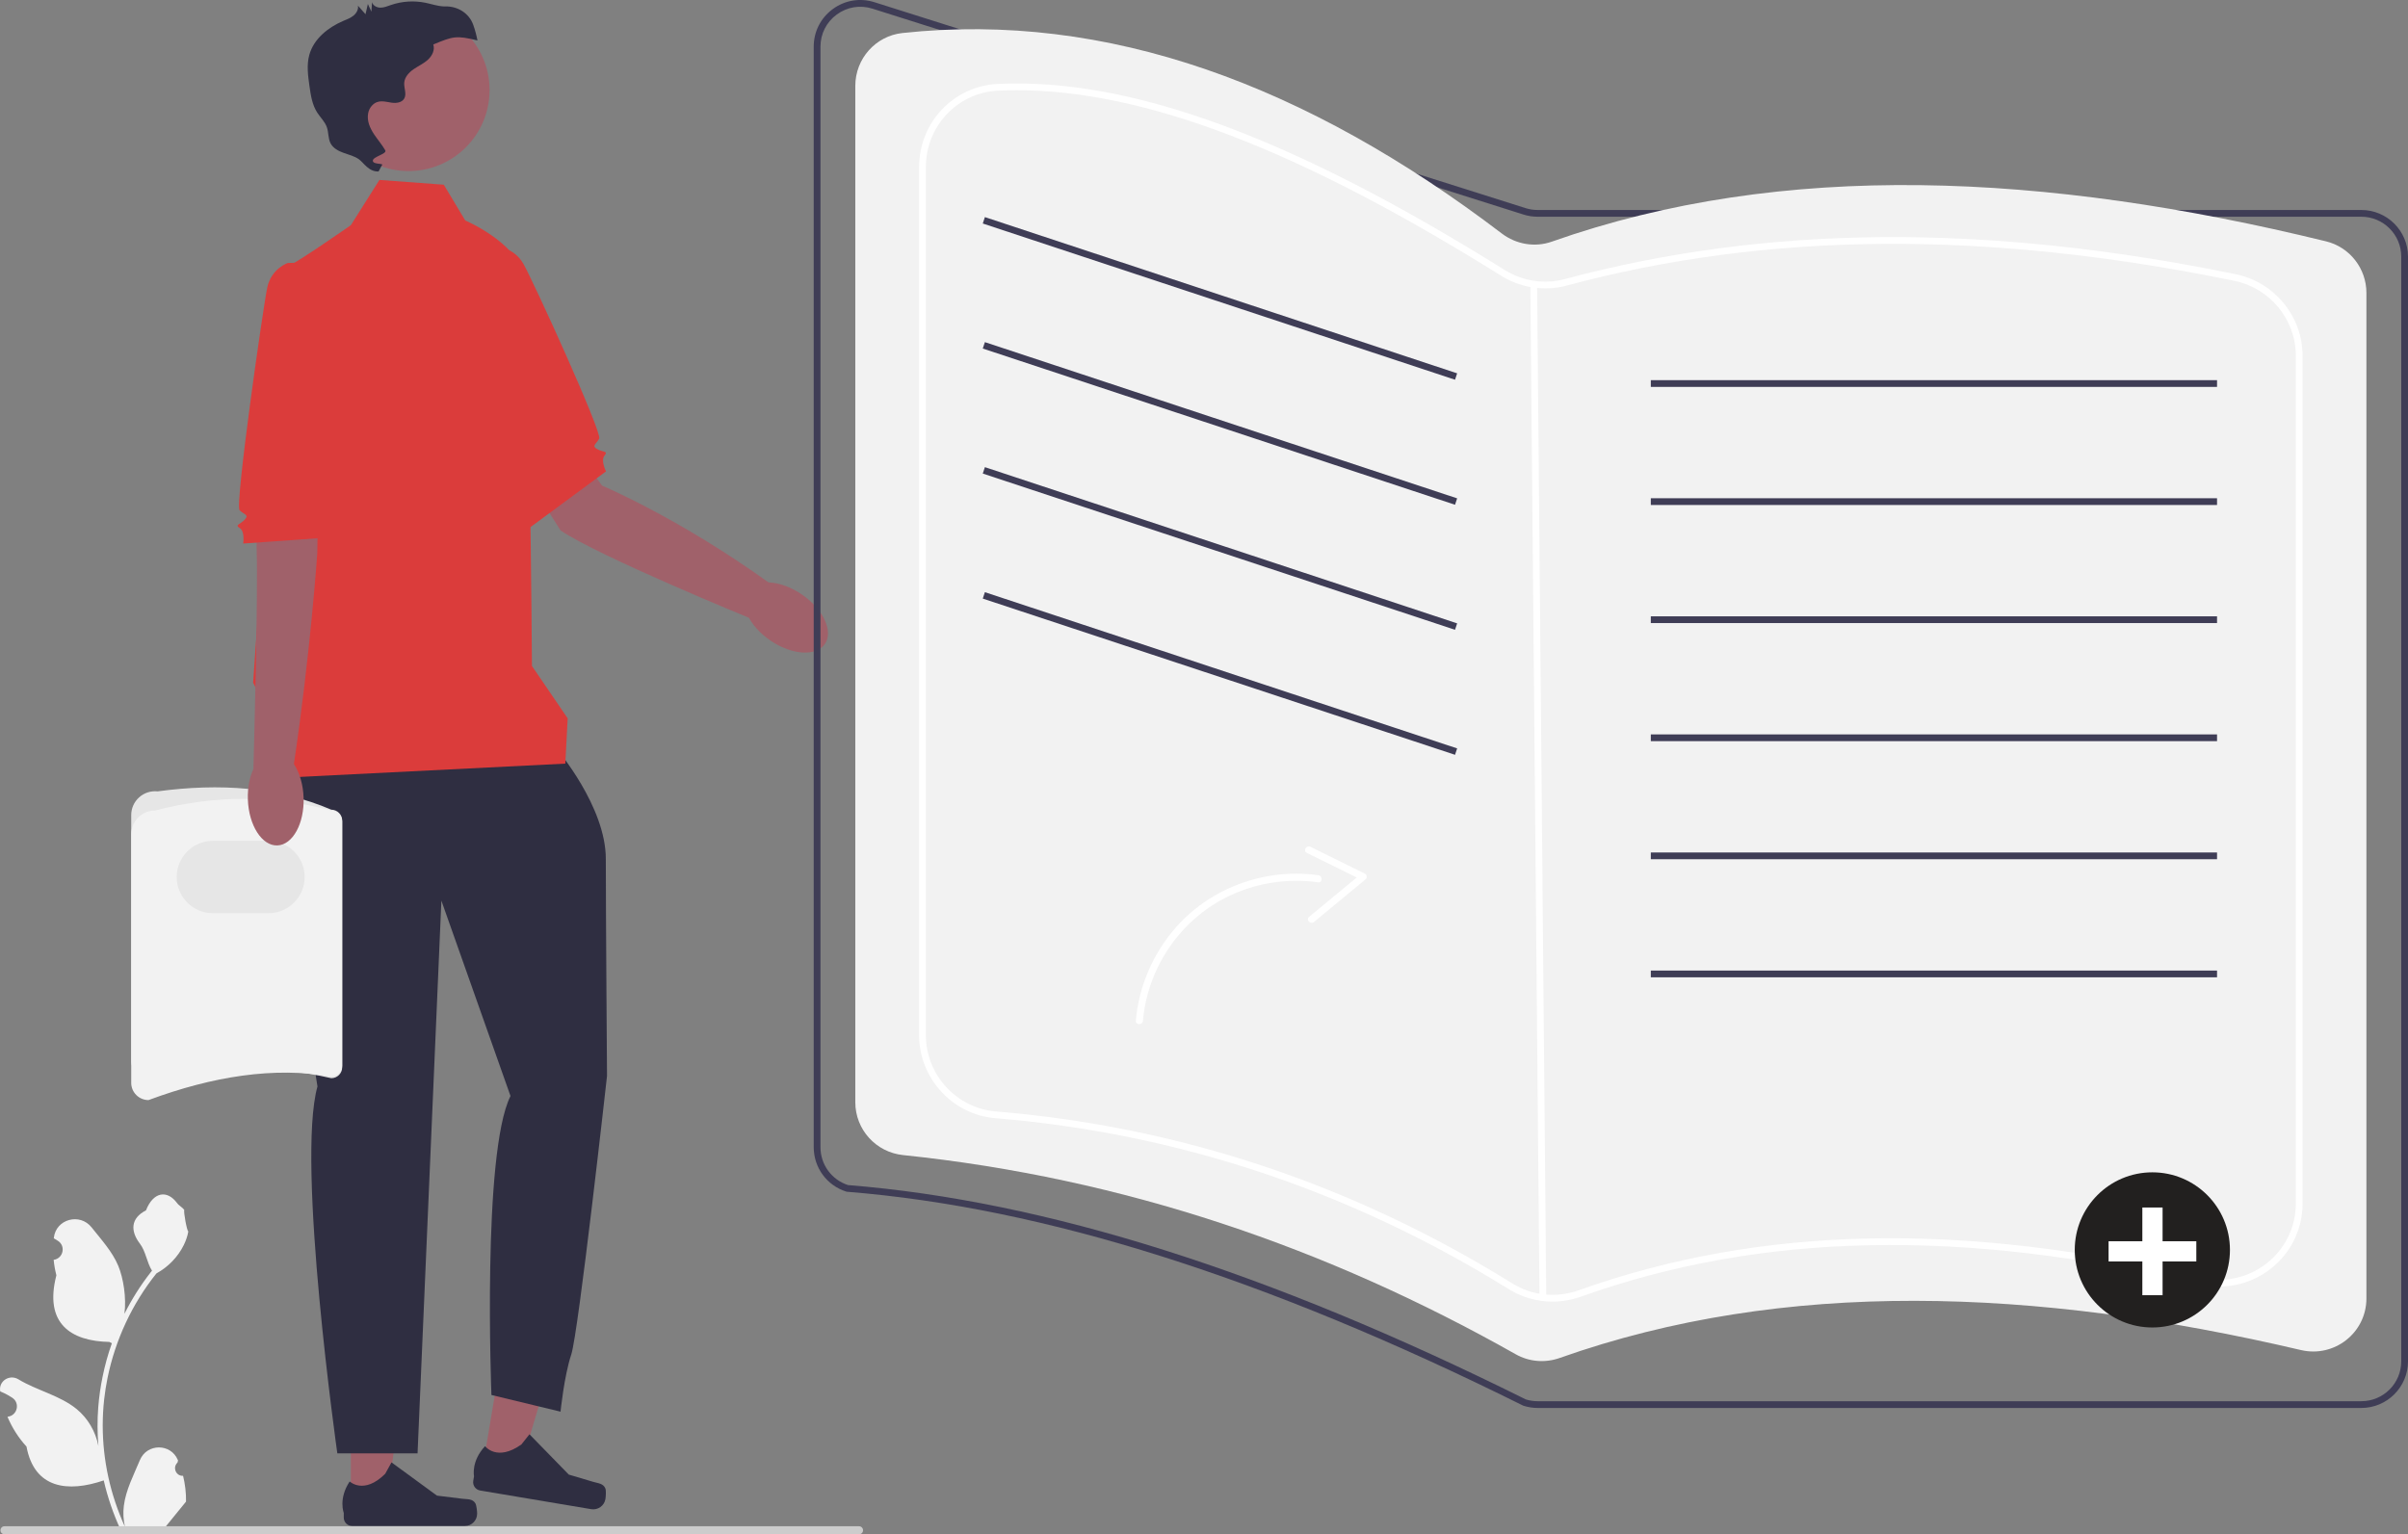 <svg id="e7qDA5FZksC1" xmlns="http://www.w3.org/2000/svg" xmlns:xlink="http://www.w3.org/1999/xlink" viewBox="0 0 713.742 454.878" shape-rendering="geometricPrecision" text-rendering="geometricPrecision"><rect x="0" y="0" width="713.742" height="454.878" fill="#808080" stroke="none"/><path d="M151.455,107.121L178.449,143.97c0,0,23.015,9.678,49.913,29.109l-6.439,10.051c0,0-44.397-18.18-55.759-25.861L145.417,124.744l6.038-17.623Z" fill="#a0616a"/><ellipse rx="8.267" ry="13.924" transform="matrix(.564-.826 0.826 0.564 233.007 183.071)" fill="#a0616a"/><path d="M138.261,75.664l8.834-2.506c0,0,5.142.01,8.043,5.061s23.441,50.085,22.468,51.829-2.333,2.13-.588,3.104s3.342.48,2.153,1.939.454,4.664.454,4.664l-22.66,16.719L138.261,75.664Z" fill="#db3c3b"/><polygon points="103.988,445.968 114.765,445.967 119.892,404.397 103.986,404.398 103.988,445.968" fill="#a0616a"/><path d="M140.912,445.724v0c.336.565.513,2.389.513,3.046v0c0,2.02-1.638,3.658-3.658,3.658h-33.376c-1.378,0-2.495-1.117-2.495-2.495v-1.39c0,0-1.651-4.176,1.748-9.324c0,0,4.225,4.031,10.538-2.282l1.862-3.373l13.476,9.855l7.469.919c1.634.201,3.083-.031,3.924,1.385Z" fill="#2f2e41"/><polygon points="142.995,435.466 153.623,437.25 165.566,397.104 149.88,394.47 142.995,435.466" fill="#a0616a"/><path d="M179.449,441.342v0c.237.613.11,2.441.001,3.089v0c-.335,1.992-2.221,3.336-4.213,3.001l-32.915-5.53c-1.359-.228-2.276-1.515-2.047-2.874l.23-1.37c0,0-.936-4.392,3.269-8.905c0,0,3.499,4.675,10.77-.505l2.395-3.017l11.657,11.952l7.214,2.144c1.578.469,3.046.48,3.64,2.015Z" fill="#2f2e41"/><path d="M165.087,222.162c0,0,14.48,16.952,14.48,32.492s.353,64.355.353,64.355-8.476,76.207-10.595,82.564-3.179,16.952-3.179,16.952l-20.484-4.944c0,0-2.825-71.693,5.651-88.645l-20.484-57.92-7.063,163.87h-23.779c0,0-12.244-86.173-5.887-108.776c0,0-14.127-86.173-10.595-91.118s81.582-8.829,81.582-8.829Z" fill="#2f2e41"/><path d="M112.465,53.348l19.071,1.413l6.357,10.595c0,0,14.833,6.357,16.952,15.539s2.825,116.546,2.825,116.546l10.595,15.539-.706,13.42-84.76,4.238v-12.903l-7.77-15.35c0,0,8.476-122.903,10.595-123.609s18.365-12.008,18.365-12.008l8.476-13.42Z" fill="#db3c3b"/><circle r="24.015" transform="translate(121.096 26.704)" fill="#a0616a"/><path d="M140.279,7.387c-1.222-3.466-4.612-5.568-8.286-5.486-.156.003-.311.002-.465-.004-1.85-.076-3.626-.708-5.44-1.078-3.381-.691-6.947-.46-10.21.662-1.014.349-2.03.787-3.103.788s-2.241-.588-2.503-1.628c-.062.942-.124,1.884-.186,2.826-.349-.762-.698-1.525-1.047-2.287l-.699,3.04-2.24-2.541c.2,1.12-.453,2.249-1.337,2.965s-1.976,1.112-3.022,1.558c-4.517,1.925-8.758,5.334-10.06,10.069-.822,2.991-.392,6.166.044,9.237.385,2.715.804,5.524,2.28,7.836.946,1.482,2.31,2.729,2.886,4.39.537,1.548.334,3.321,1.098,4.771.767,1.456,2.351,2.28,3.901,2.833c1.55.553,3.198.945,4.533,1.908c1.335.963,2.884,3.737,5.793,3.588l.939-1.764c.966-.787-2.608-.163-2.645-1.408s4.3-2.014,3.685-3.098c-.943-1.661-2.218-3.107-3.28-4.695-1.242-1.857-2.219-4.026-1.791-6.292.167-.882.579-1.714,1.208-2.355c1.812-1.846,3.832-1.035,5.795-.771c1.353.182,2.969-.028,3.672-1.199.822-1.37-.094-3.112.018-4.705.119-1.688,1.398-3.073,2.79-4.035c1.392-.963,2.973-1.664,4.225-2.802s2.144-2.917,1.598-4.519c5.936-2.471,6.845-2.705,13.096-1.198-.298-1.563-.715-3.103-1.244-4.604Z" fill="#2f2e41"/><g><path d="M38.894,314.543v-72.895c0-1.999.852-3.913,2.338-5.25c1.486-1.337,3.478-1.984,5.467-1.775c18.422-2.478,35.773-1.3,51.498,5.43c1.781,0,3.23,1.449,3.23,3.23v73.15c0,1.781-1.449,3.23-3.23,3.23-17.309-4.06-35.566-3.003-54.183,0-2.823,0-5.12-2.297-5.12-5.12Z" fill="#e6e6e6"/><path d="M38.894,321.032v-73.666c0-3.895,3.169-7.064,7.064-7.064c17.616-4.609,35.029-4.617,52.238,0c1.781,0,3.23,1.449,3.23,3.23v72.401c0,1.778-1.445,3.226-3.222,3.23-16.968-2.952-35.145-.077-54.191,6.988-2.823,0-5.12-2.297-5.12-5.12Z" fill="#f2f2f2"/><path d="M79.572,270.745h-16.473c-5.916,0-10.729-4.812-10.729-10.729s4.813-10.729,10.729-10.729h16.473c5.917,0,10.729,4.813,10.729,10.729s-4.813,10.729-10.729,10.729Z" fill="#e6e6e6"/></g><path d="M94.67,126.057l-.63,38.032c0,0-2.012,29.64-7.01,62.996l-11.912.76c0,0,1.466-52.081.932-65.785l.842-30.438l17.778-5.565Z" fill="#a0616a"/><ellipse rx="8.267" ry="13.924" transform="matrix(.999-.034 0.034 0.999 81.726 236.743)" fill="#a0616a"/><path d="M94.485,77.637l-9.176.334c0,0-4.89,1.592-6.096,7.29s-9.66,64.671-8.197,66.031s2.875,1.309,1.515,2.772-3.032,1.485-1.452,2.507s1.003,4.577,1.003,4.577l25.38-1.798-2.976-81.714Z" fill="#db3c3b"/><path d="M699.916,417.428h-244.152c-1.417,0-2.819-.217-4.169-.644l-.144-.058c-76.45-37.994-141.996-58.73-200.383-63.396l-.222-.044c-5.776-1.827-9.656-7.125-9.656-13.183v-326.267c0-4.455,2.062-8.521,5.655-11.153c3.594-2.633,8.091-3.372,12.341-2.029L452.198,61.706c1.156.366,2.356.551,3.566.551h244.152c7.624,0,13.826,6.203,13.826,13.826v327.519c0,7.624-6.202,13.826-13.826,13.826Zm-247.646-2.527c1.133.35,2.308.527,3.494.527h244.152c6.521,0,11.826-5.305,11.826-11.826v-327.519c0-6.521-5.305-11.826-11.826-11.826h-244.152c-1.416,0-2.818-.216-4.169-.644L258.582,2.563c-3.634-1.15-7.481-.517-10.555,1.735-3.074,2.252-4.837,5.729-4.837,9.54v326.267c0,5.145,3.271,9.647,8.154,11.242c58.599,4.703,124.326,25.492,200.926,63.554Z" fill="#3f3d56"/><path d="M462.284,402.612c66.57-23.557,140.836-20.853,219.732-2.349c9.904,2.323,19.4-5.135,19.4-15.308v-298.114c0-7.239-4.935-13.569-11.968-15.289-83.229-20.353-160.969-24.097-229.479.088-5.019,1.772-10.59.812-14.825-2.412C387.413,25.282,328.329,3.248,267.48,9.79c-7.96.856-13.964,7.64-13.964,15.646v301.365c0,8.069,6.105,14.816,14.131,15.651c65.494,6.812,125.676,27.456,181.645,59.07c3.963,2.238,8.701,2.609,12.992,1.091Z" fill="#f2f2f2"/><path d="M460.146,385.895c-4.534,0-8.999-1.246-12.934-3.689-47.004-29.192-98.215-46.246-152.208-50.688-12.658-1.042-22.574-11.839-22.574-24.581v-257.415c0-13.212,10.246-24.038,23.327-24.646c39.311-1.833,87.042,15.698,150.205,55.15c5.343,3.336,11.84,4.327,17.826,2.722c60.028-16.113,125.098-16.584,198.932-1.439c11.462,2.352,19.782,12.525,19.782,24.192v251.261c0,7.582-3.41,14.625-9.356,19.321-5.99,4.731-13.698,6.428-21.147,4.654-69.846-16.624-129.822-15.423-183.359,3.675v0c-2.78.992-5.651,1.482-8.493,1.482ZM301.369,26.748c-1.861,0-3.696.042-5.519.127-12.011.558-21.419,10.506-21.419,22.647v257.415c0,11.709,9.109,21.631,20.738,22.587c54.312,4.469,105.822,21.621,153.099,50.982c5.882,3.654,13.063,4.391,19.7,2.023l.336.941-.336-.941c53.911-19.232,114.26-20.455,184.494-3.737c6.851,1.63,13.938.072,19.445-4.278c5.463-4.315,8.596-10.785,8.596-17.752v-251.261c0-10.721-7.647-20.071-18.185-22.233-73.521-15.082-138.291-14.62-198.011,1.412-6.522,1.749-13.593.672-19.404-2.957-59.858-37.388-105.696-54.976-143.534-54.976Z" fill="#fff"/><rect width="2" height="301.19" rx="0" ry="0" transform="matrix(1-.009 0.009 1 453.605 84.261)" fill="#fff"/><rect width="2" height="147.5" rx="0" ry="0" transform="matrix(.314-.949 0.949 0.314 291.299 66.265)" fill="#3f3d56"/><rect width="2" height="147.5" rx="0" ry="0" transform="matrix(.314-.949 0.949 0.314 291.299 103.333)" fill="#3f3d56"/><rect width="2" height="147.5" rx="0" ry="0" transform="matrix(.314-.949 0.949 0.314 291.299 140.4)" fill="#3f3d56"/><rect width="2" height="147.5" rx="0" ry="0" transform="matrix(.314-.949 0.949 0.314 291.299 177.468)" fill="#3f3d56"/><rect width="167.833" height="2" rx="0" ry="0" transform="translate(489.307 112.71)" fill="#3f3d56"/><rect width="167.833" height="2" rx="0" ry="0" transform="translate(489.307 147.718)" fill="#3f3d56"/><rect width="167.833" height="2" rx="0" ry="0" transform="translate(489.307 182.726)" fill="#3f3d56"/><rect width="167.833" height="2" rx="0" ry="0" transform="translate(489.307 217.735)" fill="#3f3d56"/><rect width="167.833" height="2" rx="0" ry="0" transform="translate(489.307 252.743)" fill="#3f3d56"/><rect width="167.833" height="2" rx="0" ry="0" transform="translate(489.307 287.751)" fill="#3f3d56"/><path d="M54.259,437.545c-2.066.129-3.208-2.437-1.645-3.933l.155-.618c-.02-.05-.041-.099-.062-.148-2.089-4.982-9.17-4.947-11.241.042-1.839,4.428-4.179,8.864-4.756,13.546-.258,2.067-.142,4.172.316,6.2-4.308-9.411-6.575-19.687-6.575-30.021c0-2.597.142-5.193.433-7.783.239-2.119.568-4.224.995-6.31c2.306-11.277,7.299-22.018,14.5-30.99c3.462-1.892,6.349-4.851,8.093-8.397.626-1.279,1.117-2.655,1.35-4.056-.394.052-1.486-5.949-1.188-6.317-.549-.833-1.532-1.247-2.131-2.06-2.982-4.043-7.091-3.337-9.236,2.157-4.582,2.313-4.627,6.148-1.815,9.837c1.789,2.347,2.035,5.522,3.604,8.035-.162.207-.329.407-.491.614-2.961,3.798-5.522,7.88-7.681,12.169.61-4.766-.291-10.508-1.826-14.21-1.748-4.217-5.025-7.769-7.91-11.415-3.466-4.379-10.573-2.468-11.184,3.083-.006.054-.012.107-.017.161.429.242.848.499,1.259.77c2.339,1.547,1.531,5.174-1.241,5.602l-.063.01c.155,1.544.42,3.074.807,4.579-3.702,14.316,4.29,19.53,15.701,19.764.252.129.497.258.749.381-1.156,3.255-2.08,6.594-2.764,9.979-.614,2.99-1.04,6.013-1.279,9.049-.297,3.83-.271,7.68.052,11.503l-.019-.136c-.82-4.211-3.107-8.145-6.427-10.87-4.946-4.063-11.933-5.559-17.268-8.824-2.568-1.572-5.859.459-5.411,3.437l.022.143c.794.323,1.569.698,2.319,1.117.429.242.848.499,1.259.77c2.339,1.547,1.531,5.174-1.241,5.602l-.063.01c-.045.006-.084.013-.129.019c1.363,3.236,3.262,6.239,5.639,8.829c2.315,12.497,12.256,13.683,22.89,10.044h.006c1.163,5.064,2.861,10.011,5.044,14.726h18.02c.065-.2.123-.407.181-.607-1.666.103-3.346.006-4.986-.297c1.337-1.641,2.674-3.294,4.011-4.935.032-.032.058-.065.084-.097.678-.84,1.363-1.673,2.041-2.512l0-.001c.042-2.578-.267-5.147-.879-7.64l-.001-0Z" fill="#f2f2f2"/><path d="M255.81,453.688c0,.66-.53,1.19-1.19,1.19h-253.29c-.66,0-1.19-.53-1.19-1.19s.53-1.19,1.19-1.19h253.29c.66,0,1.19.53,1.19,1.19Z" fill="#ccc"/><g transform="translate(-26.224 3.14)"><circle r="23" transform="translate(664.19 367.428)" fill="#22201f"/><g transform="translate(307.352-57.371)"><rect width="8.456" height="29.804" rx="0" ry="0" transform="matrix(-3.075 0 0 0.201 369.871 422.23)" fill="#fff" stroke-width="0"/><rect width="7.246" height="13.327" rx="0" ry="0" transform="matrix(0-3.588-.45 0 359.871 438.23)" fill="#fff" stroke-width="0"/></g></g><g><path d="M336.668,302.595c.896-10.25,5.151-20.041,11.962-27.747c6.634-7.506,15.703-12.655,25.482-14.753c5.459-1.171,11.114-1.399,16.642-.611c1.323.189,1.288,2.29-.049,2.099-9.409-1.342-19.134.298-27.588,4.642-8.666,4.453-15.602,11.696-19.886,20.43-2.45,4.995-3.979,10.446-4.463,15.988-.117,1.341-2.217,1.3-2.099-.049v0Z" fill="#fff"/><path d="M388.426,251.057l16.162,7.974c.588.29.684,1.247.185,1.66L389.473,273.34c-1.036.856-2.493-.656-1.449-1.519l15.3-12.648.185,1.66-16.162-7.974c-1.214-.599-.124-2.396,1.08-1.802v0Z" fill="#fff"/></g></svg>
